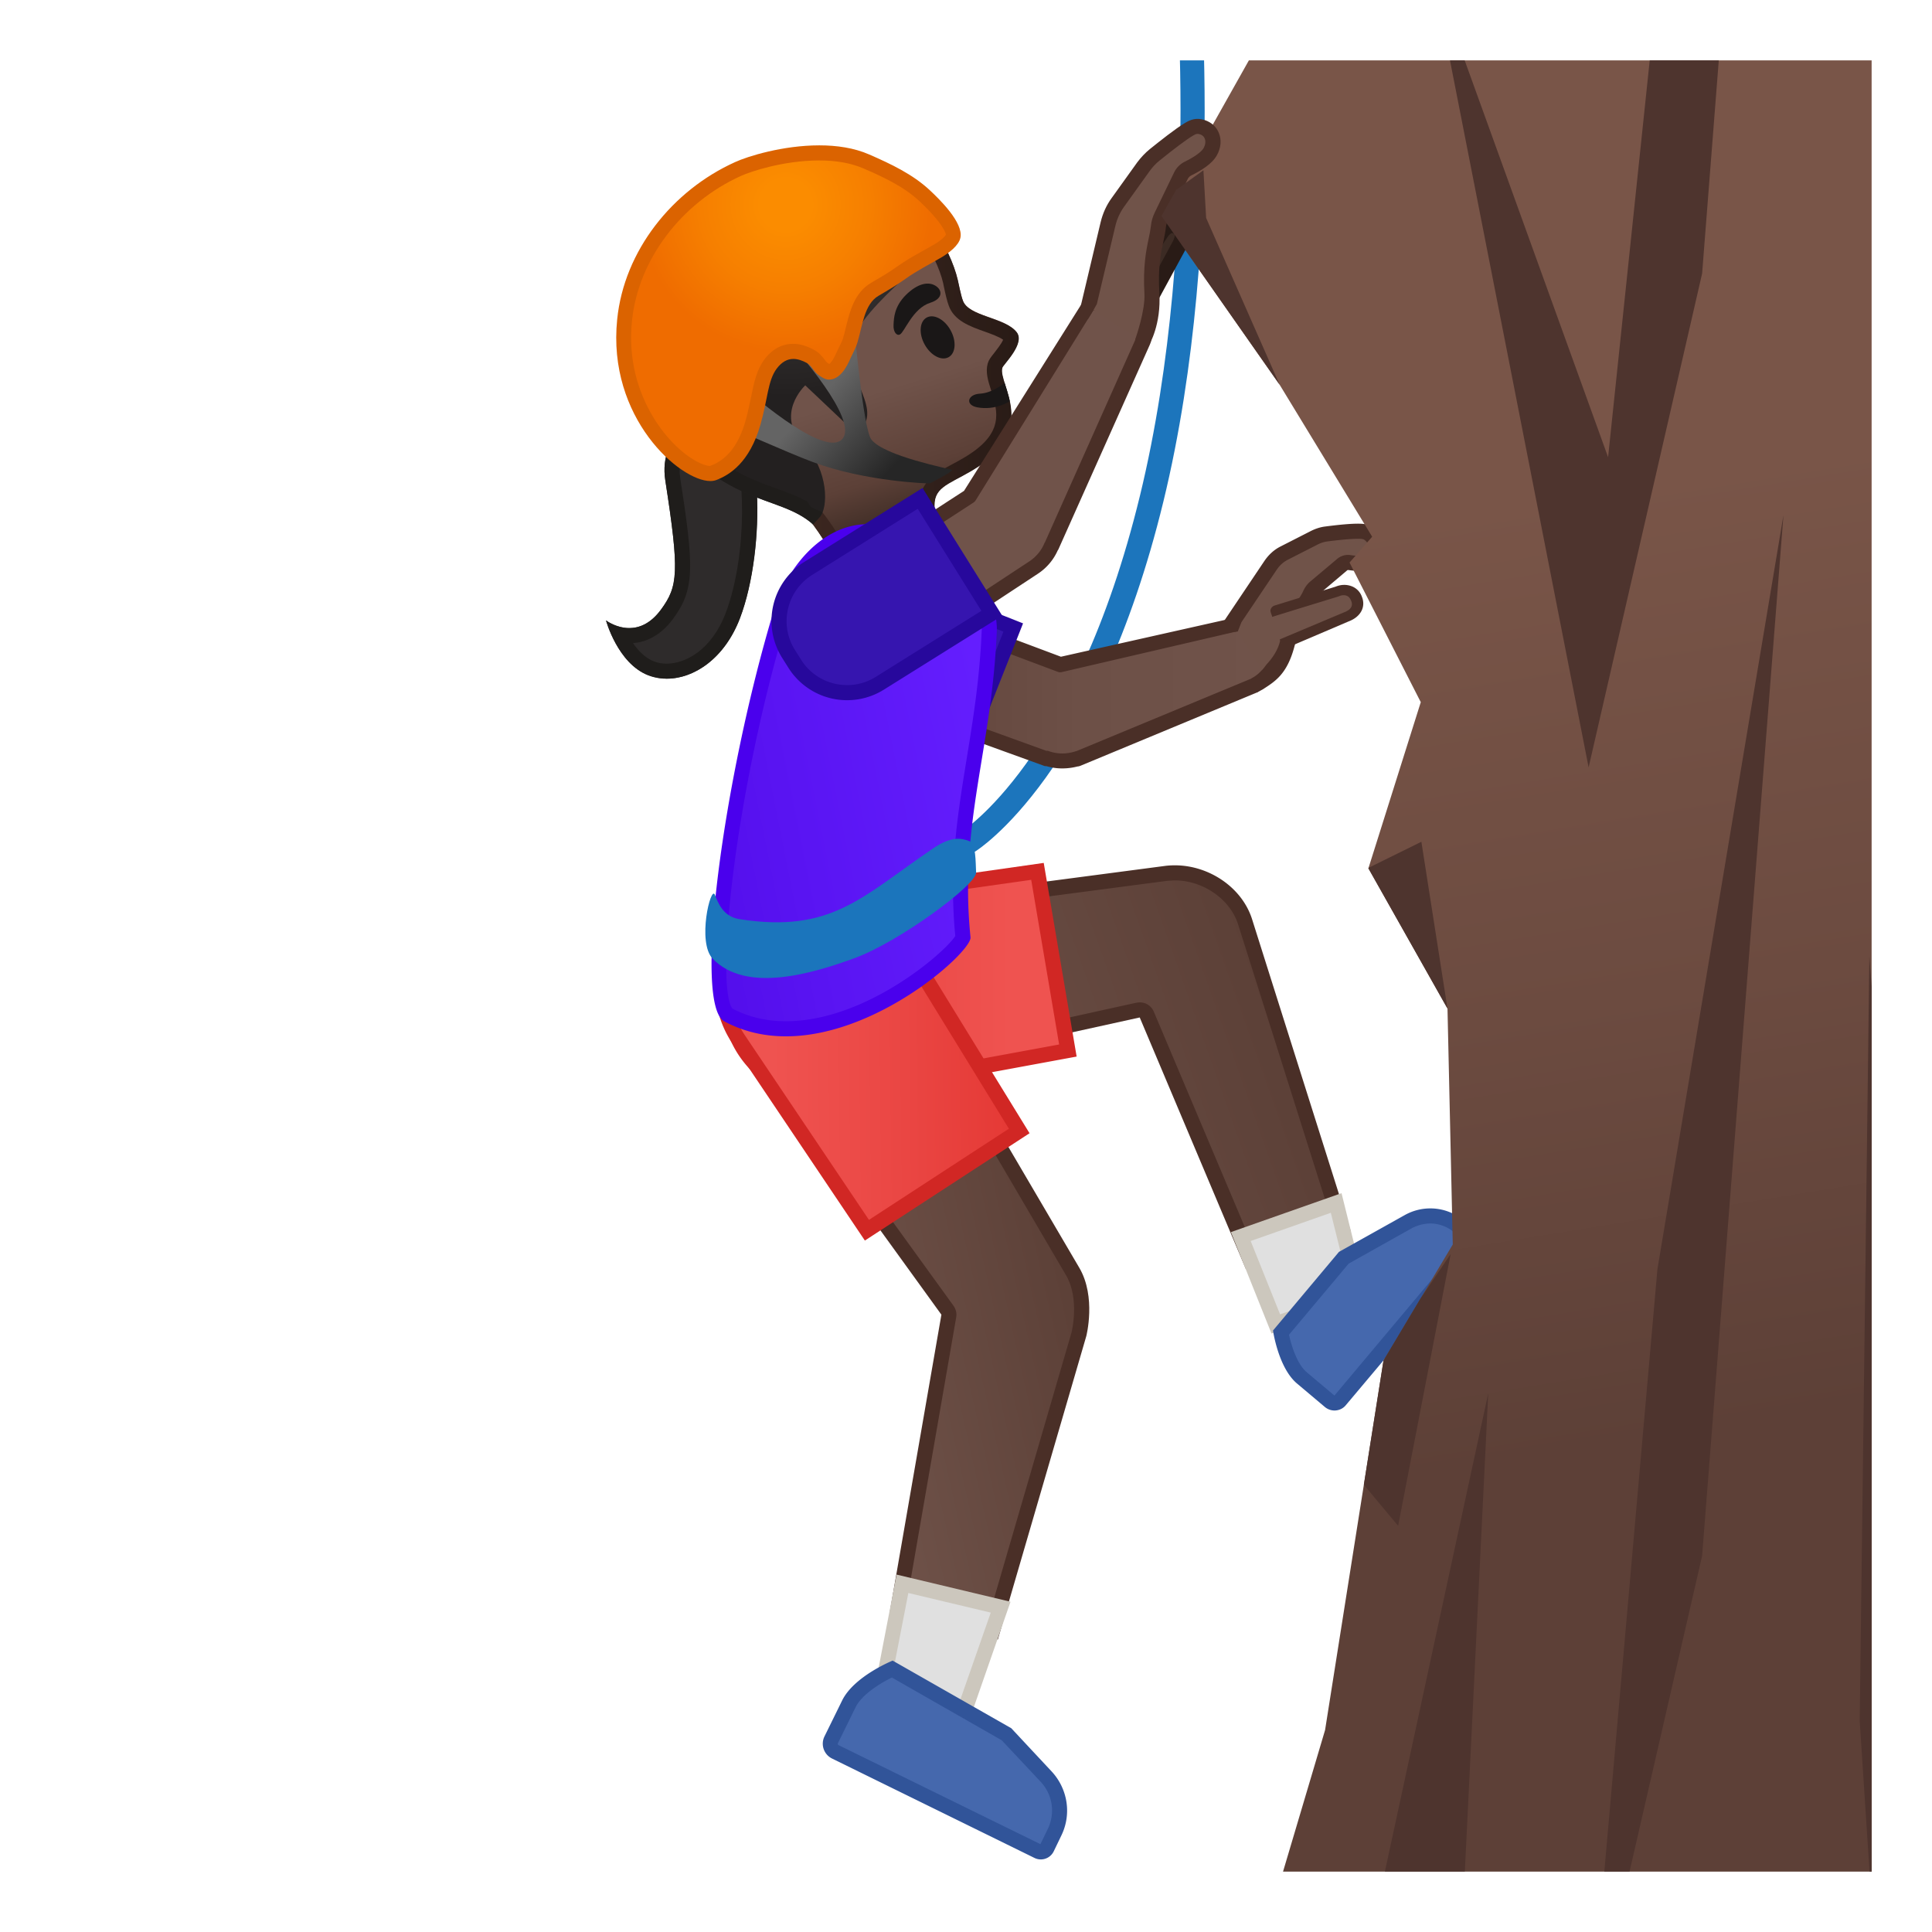 <svg viewBox="0 0 128 128" xmlns="http://www.w3.org/2000/svg" xmlns:xlink="http://www.w3.org/1999/xlink" width="512px" height="512px"><radialGradient id="a" cx="29.761" cy="47.12" r="7.161" gradientTransform="scale(-1 1) rotate(8.807 62.26 -444.455)" gradientUnits="userSpaceOnUse"><stop stop-color="#454140" offset="0"/><stop stop-color="#312D2D" offset="1"/></radialGradient><path d="M48.08 27.46c-1.28-.17-4.52 1.01-4 4.38.94 6.07.85 7-.29 8.55-1.64 2.24-3.64.72-3.64.72s.77 2.84 2.79 3.63 4.83-.48 6.08-3.78c1.77-4.67 1.52-13.18-.94-13.5z" fill="url(#a)"/><path d="M44.17 44.47c-.37 0-.73-.07-1.05-.19-1.02-.4-1.69-1.43-2.07-2.23.2.05.42.08.65.08.67 0 1.64-.25 2.5-1.43 1.28-1.74 1.32-2.82.38-8.92-.16-1.03.06-1.89.64-2.58.78-.91 1.98-1.24 2.61-1.24.07 0 .13 0 .19.01.26.03.5.24.73.62 1.32 2.21 1.22 8.48-.19 12.2-1.04 2.71-3.01 3.68-4.39 3.68z" fill="#2E2B2B"/><path d="M47.82 28.45c.04 0 .09 0 .12.01.05.01.19.1.37.38 1.13 1.89 1.22 7.94-.23 11.77-.94 2.48-2.7 3.36-3.91 3.36-.31 0-.6-.05-.87-.16-.55-.22-1.01-.69-1.36-1.2.76-.06 1.77-.41 2.66-1.62 1.44-1.96 1.38-3.41.47-9.3-.14-.88.04-1.61.53-2.18.66-.78 1.72-1.06 2.22-1.06m0-1c-1.4 0-4.23 1.23-3.74 4.39.94 6.07.85 7-.29 8.55-.7.95-1.46 1.22-2.1 1.22-.88 0-1.54-.51-1.54-.51s.77 2.84 2.79 3.63c.39.15.81.23 1.24.23 1.81 0 3.83-1.34 4.85-4.01 1.77-4.67 1.52-13.18-.94-13.5h-.27z" fill="#1F1D1B"/><defs><path id="b" d="M4 4h120v120H4z"/></defs><clipPath id="c"><use xlink:href="#b"/></clipPath><path d="M78.47-4.96s2.17 20.17-2.17 38-12.09 22.68-12.09 22.68" clip-path="url(#c)" fill="none" stroke="#1C75BC" stroke-linecap="round" stroke-linejoin="round" stroke-miterlimit="10" stroke-width="1.6"/><g clip-path="url(#c)"><linearGradient id="d" x1="53.629" x2="81.869" y1="79.877" y2="79.877" gradientTransform="rotate(-19.464 44.361 65.724)" gradientUnits="userSpaceOnUse"><stop stop-color="#70534A" offset="0"/><stop stop-color="#5C4037" offset="1"/></linearGradient><path d="M75.99 67.23a.499.499 0 0 0-.46-.31c-.04 0-.07 0-.11.01l-19.3 4.25-1.75-10.29 22.88-3.01c.2-.03.4-.04.6-.04 2.09 0 4.05 1.36 4.65 3.24.24.76 5.46 17.25 6.4 20.23l-6.06 2.14-6.85-16.22z" fill="url(#d)"/><path d="M77.85 58.33c1.85 0 3.64 1.24 4.17 2.89.23.72 5.01 15.85 6.25 19.77l-5.16 1.82-6.67-15.79a.998.998 0 0 0-.92-.61c-.07 0-.14.01-.22.02l-18.79 4.13-1.57-9.26 22.37-2.94c.18-.01.36-.03.54-.03m0-1c-.22 0-.45.01-.67.04l-23.4 3.08 1.92 11.32 19.81-4.36 7.03 16.66 6.96-2.46s-6.28-19.86-6.54-20.69c-.67-2.14-2.88-3.59-5.11-3.59z" fill="#4A2F27"/><circle cx="54.75" cy="66.12" r="5.74" fill="#FBC11B"/><path fill="#E0E0E0" d="M82.21 81.92l6.32-2.22 1.51 6.07-5.51 1.94z"/><path d="M88.17 80.35l1.27 5.1-4.63 1.63-1.95-4.86 5.31-1.87m.71-1.3l-7.33 2.58 2.69 6.72 6.39-2.25-1.75-7.05z" fill="#CCC7BD"/><linearGradient id="e" x1="48.308" x2="70.755" y1="65.101" y2="65.101" gradientUnits="userSpaceOnUse"><stop stop-color="#E53935" offset=".013"/><stop stop-color="#EA4643" offset=".379"/><stop stop-color="#EF5350" offset=".831"/></linearGradient><path d="M54.63 72.47c-3.09 0-5.71-2.22-6.23-5.27-.58-3.44 1.74-6.72 5.18-7.3.02 0 .04-.01.05-.01l15.1-2.16 2.02 11.88-15.06 2.78c-.34.05-.7.08-1.06.08z" fill="url(#e)"/><path d="M68.32 58.29l1.85 10.91-14.56 2.68c-.33.06-.66.08-.99.08a5.81 5.81 0 0 1-5.74-4.86 5.84 5.84 0 0 1 4.77-6.73c.02 0 .05-.01.07-.01l14.6-2.07m.83-1.12L53.49 59.4c-3.72.63-6.22 4.16-5.59 7.88a6.844 6.844 0 0 0 6.73 5.69c.38 0 .77-.03 1.15-.1L71.33 70l-2.18-12.83z" fill="#D12724"/><path d="M88.41 92.95c-.08 0-.2-.02-.31-.11l-1.84-1.55c-.82-.69-1.25-2.24-1.39-3l4.17-4.96 4.3-2.41a2.899 2.899 0 0 1 3.27.3l.83.69c.07.06.12.15.13.24.01.1-.02.2-.09.27l-8.7 10.34c-.09.13-.23.19-.37.19z" fill="#4568AD"/><path d="M94.76 81.06c.56 0 1.11.2 1.53.55l.72.6-8.6 10.25-1.84-1.55c-.63-.53-1.01-1.75-1.17-2.48l3.95-4.71 4.21-2.36c.38-.19.79-.3 1.2-.3m0-1c-.57 0-1.14.14-1.67.43l-4.38 2.45-4.37 5.21s.35 2.48 1.6 3.52l1.84 1.55c.18.15.41.23.63.23.28 0 .57-.12.76-.36l8.7-10.34c.31-.37.26-.91-.1-1.22l-.83-.69a3.41 3.41 0 0 0-2.18-.78z" fill="#315499"/><linearGradient id="f" x1="57.303" x2="83.977" y1="45.209" y2="45.209" gradientUnits="userSpaceOnUse"><stop stop-color="#5C4037" offset="0"/><stop stop-color="#63463D" offset=".158"/><stop stop-color="#6D5047" offset=".533"/><stop stop-color="#70534A" offset=".999"/></linearGradient><path d="M57.3 45.91L59.52 40l10.72 4.02h.02l11.49-2.58c1.83-.52 3.23 2.86 1.29 3.99l-11.67 4.84v-.02c-.68.22-1.39.2-2.03-.02l-.01.03-12.03-4.35z" fill="url(#f)"/><path d="M70.37 50.91c-.35 0-.7-.05-1.04-.15-.06 0-.12 0-.18-.03l-12.02-4.35a.452.452 0 0 1-.28-.26.459.459 0 0 1-.01-.38l2.22-5.91c.05-.12.14-.22.26-.28s.26-.06.38-.01l10.59 3.97 11.36-2.55c1-.28 2.07.34 2.58 1.53.47 1.1.37 2.62-.93 3.38l-11.73 4.87c-.06.02-.12.04-.18.04-.35.09-.68.13-1.02.13zm-1.02-1.17c.05 0 .1.01.15.03.55.19 1.14.2 1.71.02.03-.01.06-.02.09-.02l11.55-4.79c.27-.16.51-.27.94-.77.31-.35-.3-.87-.49-1.32-.25-.6-.81-1.21-1.43-1.04l-11.49 2.67c-.01 0-.03 0-.04.01a.45.45 0 0 1-.26-.02l-10.26-3.85-1.86 4.97 11.38 4.12c0-.01 0-.01.01-.01z" fill="#4A2F27"/><path d="M55.78 46.65c-1.01-.4-1.8-1.17-2.24-2.17s-.45-2.1-.05-3.11l.28-.71c.62-1.56 2.1-2.57 3.78-2.57.51 0 1.01.1 1.5.29l8.07 3.2-3.27 8.27-8.07-3.2z" fill="#3615AF"/><path d="M57.56 38.59c.45 0 .89.08 1.31.25l7.61 3.01-2.91 7.34-7.61-3.01a3.562 3.562 0 0 1-2-4.63l.28-.71a3.563 3.563 0 0 1 3.32-2.25m0-1c-1.82 0-3.54 1.09-4.25 2.89l-.28.71c-.93 2.35.22 5 2.57 5.93l8.54 3.38 3.64-9.2-8.54-3.38c-.55-.23-1.12-.33-1.68-.33z" fill="#27089C"/><path d="M81.68 41.17l2.5-3.72c.24-.35.54-.63.9-.81l2-1.02c.25-.13.52-.21.81-.25.61-.08 1.7-.2 2.27-.17.29.01.5.09.75.36.45.5.46 1.22-.02 1.58-.34.25-1.07.19-1.47.13a.651.651 0 0 0-.51.13l-1.76 1.48c-.15.13-.27.28-.36.47-.33.7-.99 1.3-1.53 3.33-.44 1.66-1.11 2.47-1.11 2.47s-1.81-2.59-2.47-3.98z" fill="#705349"/><path d="M91.28 35.23c-.32-.35-.63-.51-1.1-.53-.58-.03-1.6.08-2.36.18-.35.04-.67.15-.97.3l-2 1.02c-.44.22-.8.55-1.09.98l-2.66 3.96.12.26c.07.15.16.32.25.48.09-.02.19-.03.29-.02.08.01.25-.03.25-.03l.24-.61 2.34-3.48c.19-.28.43-.5.72-.65l2-1.02c.2-.1.41-.17.64-.2 1.02-.13 1.79-.19 2.19-.17.17.01.25.03.4.2s.23.38.21.56c-.01.12-.07.21-.16.28-.08.06-.41.14-1.1.04a1.1 1.1 0 0 0-.9.25l-1.76 1.48c-.21.17-.37.39-.49.65-.08.18-.19.36-.32.55-.35.56-.83 1.33-1.24 2.86-.21.79-.86 1.44-.86 1.44s-.21.29-.33.41-.24.27-.37.36c.15.22.23.32.24.34l-.21.76.4-.2c.82-.53 1.62-1 2.11-2.85.37-1.38.78-2.05 1.12-2.58.15-.24.28-.45.38-.67a.86.86 0 0 1 .23-.3l1.76-1.49c.02-.02.06-.03.11-.02.85.12 1.47.04 1.84-.23.32-.23.51-.58.56-.98.02-.47-.14-.95-.48-1.33z" fill="#4A2F27"/><path d="M88.61 39.19c.53-.2 1.06-.08 1.29.49s-.13.99-.66 1.19l-4.29 1.82-.76-2.15 4.42-1.35z" fill="#705349"/><path d="M89.55 38.84c-.32-.12-.68-.13-1.07.03l-4.04 1.25c-.18.06-.3.24-.26.41.06.22.03.07.11.34.33-.11 4.41-1.36 4.41-1.36.01 0 .02-.01.02-.01.14-.06.33-.1.5-.03.13.05.23.16.3.34.17.41-.14.63-.45.75l-4.28 1.8s.01.08.14.32c.07.14.28.21.45.17.02 0 .08-.02.11-.03.01 0 .01 0 .02-.01l3.84-1.64c.8-.3 1.15-.96.88-1.63a1.15 1.15 0 0 0-.68-.7z" fill="#4A2F27"/></g><g clip-path="url(#c)"><linearGradient id="g" x1="94.913" x2="110.79" y1="-2.5" y2="95.25" gradientUnits="userSpaceOnUse"><stop stop-color="#795548" offset=".364"/><stop stop-color="#6C4B40" offset=".705"/><stop stop-color="#5D4037" offset="1"/></linearGradient><path fill="url(#g)" d="M129.72 129.87l-1-131.4-42.31-1-9.46 16.84 7.83 11.18 6.13 10.07-1.5 1.71 4.72 9.25-3.47 11.01 5.24 9.29.35 15.63-4.59 7.69-3.87 24.48-4.85 16.33H97.6z"/><linearGradient id="h" x1="55.806" x2="55.806" y1="90.647" y2="110.78" gradientTransform="scale(-1 1) rotate(17.368 246.07 -303.04)" gradientUnits="userSpaceOnUse"><stop stop-color="#70534A" offset=".55"/><stop stop-color="#5C4037" offset=".83"/><stop stop-color="#3C2B24" offset="1"/></linearGradient><path d="M42.8 19.43c.53-4.09 4.47-7.28 8.41-8.49 4.41-1.36 8.07.49 10.49 3.93.88 1.24 1.51 2.61 1.75 3.68.03.13.22 1.07.33 1.34.35 1.08 2.79 1.11 3.56 2.11.59.75-.89 2.14-.95 2.36-.31 1.09 2.56 4.14-2.06 6.84-1.61.94-2.56 1.09-2.42 2.53l-.22 3.49-5.02 3.18s-.83-2.99-2.82-5.66c-1.22-1.63-3.44-2.56-5.58-3.33-4.22-1.52-5.9-8.57-5.47-11.98z" fill="url(#h)"/><linearGradient id="i" x1="42.737" x2="67.494" y1="25.447" y2="25.447" gradientUnits="userSpaceOnUse"><stop stop-color="#4A2F27" offset="0"/><stop stop-color="#291B16" offset="1"/></linearGradient><path d="M54.06 11.49c3.34 0 5.56 2.15 6.83 3.95.77 1.09 1.37 2.33 1.6 3.33l.02.11c.13.63.24 1.08.34 1.35.35 1.02 1.43 1.4 2.39 1.74.41.15.96.34 1.22.54-.11.27-.48.73-.61.9-.21.26-.34.43-.41.67-.16.57.02 1.15.22 1.77.45 1.42.92 2.89-1.82 4.49-.29.17-.56.32-.81.45-1.1.59-2.25 1.2-2.11 2.96l-.18 2.91-3.52 2.23c-.45-1.18-1.27-3.01-2.56-4.73-1.35-1.81-3.7-2.84-6.04-3.67-3.7-1.33-5.23-7.82-4.83-10.92.49-3.79 4.34-6.63 7.71-7.67.87-.27 1.73-.41 2.56-.41m0-1c-.91 0-1.86.14-2.85.45-3.94 1.21-7.88 4.4-8.41 8.49-.44 3.41 1.24 10.46 5.49 11.99 2.14.77 4.36 1.7 5.58 3.33 2 2.67 2.82 5.66 2.82 5.66l5.02-3.18.22-3.49c-.14-1.43.81-1.59 2.42-2.53 4.62-2.7 1.75-5.76 2.06-6.84.06-.22 1.54-1.61.95-2.36-.78-.99-3.22-1.03-3.57-2.11-.11-.27-.3-1.21-.33-1.34-.25-1.07-.87-2.43-1.75-3.68-1.89-2.68-4.51-4.39-7.65-4.39z" fill="url(#i)"/><radialGradient id="j" cx="14.179" cy="21.348" r="11.308" gradientTransform="matrix(-.924 .474 .433 .857 56.679 -9.796)" gradientUnits="userSpaceOnUse"><stop stop-color="#444140" offset="0"/><stop stop-color="#232020" offset="1"/></radialGradient><path d="M56.72 28.72l-3.37-3.19s-2.12 1.96 0 4.06c1.49 1.48 1.6 4.1.9 4.74l-.38.41c-2.37-2.11-6.08-.99-10.66-7.51-3.97-5.65-.77-12.06 4.16-15.12 4.71-2.93 11.95-2.98 15.38 3.75.12.23-5.77 4.47-6.32 6.87-.54 2.38 2.32 4.5.29 5.99z" fill="url(#j)"/><defs><path id="k" d="M49.76 27.32l3.96 6.27.77.35s-.15.3-.25.39l-.38.41c-2.37-2.11-6.08-.99-10.66-7.51-3.97-5.65-.77-12.06 4.16-15.12 4.71-2.93 12.16-2.79 15.43 3.76.02.05-.64.59-.64.59l-.62-1.02-6.73 5.15-5.04 6.73z"/></defs><clipPath id="l"><use xlink:href="#k"/></clipPath><g clip-path="url(#l)"><path d="M53.83 11.25c1.95 0 5.46.59 7.72 4.43-.18.15-.39.33-.58.5-2.55 2.18-5.08 4.47-5.5 6.33-.3 1.33.19 2.53.58 3.49.19.46.31.78.37 1.03l-2.37-2.24a1.001 1.001 0 0 0-1.37 0c-.13.12-1.24 1.19-1.26 2.76-.01.68.19 1.72 1.24 2.75.95.94 1.11 2.42 1.01 3.04-.71-.43-1.48-.7-2.27-.99-2.11-.76-4.49-1.63-7.35-5.69-1.4-1.99-1.9-4.24-1.44-6.51.57-2.79 2.55-5.48 5.3-7.19 1.77-1.1 3.87-1.71 5.92-1.71m0-1c-2.29 0-4.58.7-6.46 1.87-4.92 3.06-8.13 9.47-4.16 15.12 4.58 6.52 8.29 5.39 10.66 7.51l.38-.41c.7-.64.59-3.26-.9-4.74-2.12-2.1 0-4.06 0-4.06l3.37 3.19c2.02-1.49-.83-3.61-.29-5.98.55-2.4 6.46-6.66 6.34-6.89-2.03-4.01-5.49-5.61-8.94-5.61z" fill="#1F1D1B"/></g><path d="M63.87 25.24l1.98-.62s.23.94.29 1.33c.35 2.15.07 4.75-3.33 6.18-.31.13-.49-4.98-.49-4.98l1.55-1.91z" fill="none"/><defs><path id="m" d="M42.8 19.43c.53-4.09 4.47-7.28 8.41-8.49 5.45-1.68 9.69 1.07 11.94 6.13 0 0 .71 2.22 1.09 3.12.59 1.86 1.85.78 2.84 1.88.94 1.04-.62 2.06-.68 2.28-.31 1.09 2.56 4.14-2.06 6.84-1.61.94-2.56 1.09-2.42 2.53l.86 3.7-4.23 2.64s-4.01-6.41-10.27-8.65c-4.23-1.52-5.91-8.57-5.48-11.98z"/></defs><clipPath id="n"><use xlink:href="#m"/></clipPath><g clip-path="url(#n)"><path d="M69.21 23.21c-.32 2.03-2.25 4.17-4.45 3.78-.84-.15-.67-.87.18-.91 1.37-.08 2.98-1.77 3.18-3.05.14-.84 1.23-.66 1.09.18z" fill="#1A1717"/></g><ellipse transform="rotate(-29.05 62.125 22.352)" cx="62.12" cy="22.35" rx=".98" ry="1.5" fill="#1A1717"/><path d="M61.63 20.06c.95-.3.78-.95.23-1.19-.4-.18-1.06-.11-1.86.69-.75.76-.78 1.5-.8 1.96-.03.46.2.75.42.64.31-.15.84-1.73 2.01-2.1z" fill="#1A1717"/><linearGradient id="o" x1="43.739" x2="60.721" y1="86.869" y2="86.869" gradientTransform="rotate(-12.644 54.208 38.012)" gradientUnits="userSpaceOnUse"><stop stop-color="#70534A" offset="0"/><stop stop-color="#5C4037" offset="1"/></linearGradient><path d="M59.49 106.55l3.36-19.36a.518.518 0 0 0-.09-.38l-12.1-16.74 8.74-5.7 11.65 19.88c1.01 1.73.41 4.12.41 4.14l-5.72 19.63-6.25-1.47z" fill="url(#o)"/><path d="M59.25 65.08l11.39 19.43c.9 1.54.36 3.74.36 3.74l-5.59 19.19-5.34-1.26 3.28-18.9c.05-.27-.02-.54-.17-.76l-11.8-16.31 7.87-5.13m.33-1.41l-9.62 6.27L62.37 87.1l-3.44 19.82 7.18 1.7 5.86-20.1s.67-2.59-.46-4.52-11.93-20.33-11.93-20.33z" fill="#4A2F27"/><circle cx="54.39" cy="65.23" r="5.74" fill="#FBC11B"/><path fill="#E0E0E0" d="M58.59 111.16l1.2-6.23 6.51 1.55-2.58 7.39z"/><path d="M60.18 105.54l5.46 1.3-2.21 6.32-4.29-2.27 1.04-5.35m-.78-1.22l-1.37 7.11 5.97 3.16 2.95-8.47-7.55-1.8z" fill="#CCC7BD"/><linearGradient id="p" x1="27.886" x2="47.437" y1="75.296" y2="75.296" gradientTransform="scale(-1 1) rotate(.647 438.204 -8364.954)" gradientUnits="userSpaceOnUse"><stop stop-color="#E53935" offset=".013"/><stop stop-color="#EA4643" offset=".379"/><stop stop-color="#EF5350" offset=".831"/></linearGradient><path d="M48.88 68.79c-.92-1.41-1.24-3.1-.89-4.76s1.32-3.08 2.74-4A6.336 6.336 0 0 1 54.18 59c2.15 0 4.14 1.07 5.31 2.88.01.01.02.03.03.04l7.99 13-10.08 6.58-8.55-12.71z" fill="url(#p)"/><path d="M54.19 59.51c1.98 0 3.81.99 4.89 2.65.01.02.03.04.04.06l7.72 12.56-9.27 6.04-8.26-12.29c-1.76-2.69-.99-6.31 1.7-8.07.95-.63 2.05-.95 3.18-.95m0-1c-1.28 0-2.57.36-3.72 1.11a6.828 6.828 0 0 0-1.99 9.45l8.82 13.12 10.91-7.11-8.28-13.47a6.856 6.856 0 0 0-5.74-3.1z" fill="#D12724"/><path d="M68.95 122.69c-.07 0-.14-.02-.21-.05l-13.4-6.58a.609.609 0 0 1-.31-.34.586.586 0 0 1 .03-.45l1.17-2.38c.57-1.17 2.27-2.04 2.87-2.32l7.58 4.32 2.64 2.81c.92 1 1.14 2.44.56 3.65l-.52 1.08c-.08.16-.23.26-.41.26z" fill="#4568AD"/><path d="M59.09 111.14l7.28 4.16 2.58 2.75c.79.85.97 2.07.48 3.1l-.5 1.03-13.37-6.56c-.04-.02-.07-.08-.05-.12l1.17-2.38c.42-.86 1.64-1.6 2.41-1.98m.05-1.12s-2.56 1.03-3.35 2.65l-1.17 2.38c-.26.54-.04 1.19.51 1.46l13.4 6.58a.95.95 0 0 0 1.28-.43l.52-1.08c.67-1.4.41-3.06-.65-4.21L67 114.5l-7.86-4.48z" fill="#315499"/><linearGradient id="q" x1="29.327" x2="51.642" y1="52.204" y2="52.204" gradientTransform="matrix(-.98 .197 .216 1.078 84.596 -12.761)" gradientUnits="userSpaceOnUse"><stop stop-color="#651FFF" offset="0"/><stop stop-color="#5914F2" offset=".705"/><stop stop-color="#530EEB" offset="1"/></linearGradient><path d="M52.07 68.16c-1.4 0-2.69-.31-3.84-.93-1.43-.76-.24-14.19 3.5-26.58.96-3.19 3.32-5.42 5.73-5.42.36 0 .72.05 1.07.14l1.92.17c3.02.47 5.18 4.12 5.09 6.25-.13 3.21-.57 5.91-1 8.52-.62 3.77-1.2 7.33-.74 11.83-.24.89-6.02 6.02-11.73 6.02z" fill="url(#q)"/><path d="M57.46 35.73c.31 0 .63.04.94.13.06.02.12.03.17.03l1.29.11.51.04c2.78.46 4.75 3.79 4.67 5.74-.13 3.18-.57 5.87-.99 8.46-.61 3.75-1.19 7.29-.76 11.77-.66 1.07-5.9 5.65-11.22 5.65-1.29 0-2.49-.28-3.55-.84-1.13-1.51.11-14.18 3.69-26.03.9-2.98 3.05-5.06 5.25-5.06m0-1c-2.81 0-5.25 2.61-6.21 5.77-3.32 11.03-5.35 26.05-3.26 27.17 1.31.7 2.69.99 4.08.99 6.12 0 12.32-5.63 12.23-6.56-.77-7.52 1.41-12.38 1.74-20.28.1-2.49-2.29-6.26-5.55-6.77-.62-.05-1.22-.1-1.83-.16a4.61 4.61 0 0 0-1.2-.16z" fill="#4A00ED"/><linearGradient id="r" x1="49.551" x2="49.551" y1="34.524" y2="41.273" gradientTransform="scale(-1 1) rotate(47.026 6.937 -88.675)" gradientUnits="userSpaceOnUse"><stop stop-color="#646464" offset="0"/><stop stop-color="#262626" offset=".995"/></linearGradient><path d="M57.73 29.12c.88 1.12 5.17 1.92 5.35 2.02-.05.17-1.49.89-1.49.89s-4.18-.09-7.77-1.43c-1.61-.6-5.67-2.41-5.67-2.41l1.04-2.59s5.27 4.74 6.57 3.53-3.29-6.26-3.29-6.26l4.09-1.45c.02.01.62 7.01 1.17 7.7z" fill="url(#r)"/><radialGradient id="s" cx="41.537" cy="24.182" r="9.923" gradientTransform="scale(-1 1) rotate(47.026 6.937 -88.675)" gradientUnits="userSpaceOnUse"><stop stop-color="#FB8C00" offset=".171"/><stop stop-color="#F67F00" offset=".563"/><stop stop-color="#EF6C00" offset=".983"/></radialGradient><path d="M47.05 31.37c-.63 0-1.86-.61-3.07-1.95-.93-1.03-3.04-3.89-2.6-8.21.43-4.21 3.38-8.15 7.52-10.02.61-.28 2.91-1.06 5.38-1.06 1.21 0 2.26.19 3.12.57 1.36.59 2.77 1.25 3.87 2.28 1.94 1.81 1.9 2.55 1.87 2.68-.05.25-.45.64-.98.95-.25.15-.5.29-.75.42-.57.32-1.16.65-1.72 1.05-.51.37-1.08.7-1.62 1.02l-.12.07c-.92.54-1.2 1.66-1.43 2.65-.06.25-.12.49-.19.72s-.17.42-.26.62c-.05.11-.11.23-.16.34-.32.76-.66 1.14-.99 1.14-.02 0-.13-.01-.45-.25-.06-.05-.13-.14-.21-.24-.13-.17-.29-.38-.53-.52-.42-.23-.8-.35-1.17-.35-.58 0-1.09.28-1.5.84-.45.6-.59 1.32-.78 2.24-.1.48-.21 1.03-.38 1.64-.51 1.77-1.37 2.87-2.64 3.34-.06.02-.13.03-.21.03z" fill="url(#s)"/><path d="M54.28 10.63c1.14 0 2.12.18 2.93.53 1.32.57 2.69 1.21 3.73 2.19 1.67 1.57 1.72 2.19 1.73 2.19-.04.11-.31.38-.75.64-.24.14-.49.28-.74.42-.58.32-1.19.66-1.77 1.08-.5.36-1.03.67-1.6 1l-.1.06c-1.11.65-1.42 1.93-1.67 2.96-.06.24-.11.47-.18.69-.05.18-.14.35-.24.55-.06.12-.11.23-.18.37-.24.56-.42.75-.5.81-.04-.02-.09-.06-.16-.11-.03-.02-.08-.1-.13-.16-.15-.2-.35-.47-.7-.66-.49-.27-.95-.41-1.41-.41-.51 0-1.26.18-1.9 1.04-.51.69-.68 1.5-.87 2.44-.1.48-.21 1.01-.37 1.6-.46 1.61-1.22 2.6-2.36 3.01-.42 0-1.53-.48-2.7-1.79-.88-.98-2.89-3.7-2.47-7.82.41-4.04 3.25-7.81 7.23-9.61.59-.27 2.79-1.02 5.18-1.02m0-1c-2.42 0-4.76.73-5.58 1.11-4.16 1.88-7.35 5.87-7.81 10.42-.67 6.53 4.16 10.71 6.17 10.71.14 0 .27-.02.38-.06.9-.34 2.22-1.16 2.94-3.67.49-1.7.48-2.92 1.08-3.72.34-.45.71-.64 1.1-.64.3 0 .61.11.92.28.28.16.42.52.68.73.2.16.5.36.75.36.75 0 1.2-.85 1.45-1.44.16-.35.34-.65.45-1.03.33-1.1.45-2.53 1.39-3.08.6-.35 1.21-.71 1.78-1.12.78-.56 1.62-.97 2.43-1.45.43-.26 1.11-.75 1.22-1.28.21-1-1.4-2.56-2.02-3.14-1.13-1.06-2.59-1.75-4.01-2.37-1.02-.45-2.18-.61-3.32-.61z" fill="#DB6300"/><path d="M75.27 21.51c-.5-.28-1.04-.65-1.66-1.13l3.24-4.82c.24-.4.52-.61.79-.61.12 0 .24.04.37.12.2.12.29.27.31.47.01.23-.07.51-.25.8l-2.8 5.17z" fill="#3C2B24"/><path d="M77.65 15.44c.02 0 .06.01.12.05.04.02.05.04.06.04.02.04.01.24-.19.58L75.1 20.8c-.28-.18-.55-.36-.79-.55l2.97-4.43c.01-.02.02-.03.03-.05.14-.24.29-.33.34-.33m0-1c-.48 0-.91.33-1.21.83l-3.49 5.2c.77.62 1.64 1.26 2.52 1.69.03-.04.06-.07.08-.11l2.97-5.47c.43-.72.49-1.53-.23-1.96-.23-.12-.44-.18-.64-.18z" fill="#291B16"/><linearGradient id="t" x1="86.5" x2="81.338" y1="30.612" y2="40.759" gradientTransform="scale(1 -1) rotate(15.878 442.556 23.935)" gradientUnits="userSpaceOnUse"><stop stop-color="#5C4037" offset="0"/><stop stop-color="#63463D" offset=".158"/><stop stop-color="#6D5047" offset=".533"/><stop stop-color="#70534A" offset=".999"/></linearGradient><path d="M74.92 20.9c.73.25 1.08 1.08.77 1.78L69.66 36.2h-.01c-.25.58-.65 1.06-1.15 1.4l-10.72 7.06-3.46-5.33 9.9-6.43 8.11-12.89 2.59.89z" fill="url(#t)"/><path d="M57.79 45.15c-.03 0-.07 0-.1-.01a.551.551 0 0 1-.32-.22l-3.46-5.33c-.07-.11-.1-.25-.07-.38s.11-.24.22-.32l9.81-6.37 8.05-12.8c.12-.2.37-.28.59-.21l2.59.91c.48.17.87.53 1.07 1s.2 1-.01 1.46L70.12 36.4a.21.21 0 0 1-.04.06c-.28.63-.73 1.16-1.3 1.54l-10.72 7.06a.46.46 0 0 1-.27.09zm-2.78-5.69l2.92 4.49 10.3-6.78c.42-.29.76-.69.96-1.17.01-.03.02-.05.04-.07l6-13.45a.8.8 0 0 0 0-.66.82.82 0 0 0-.48-.45l-2.3-.83-7.81 12.61c-.04.06-.09.11-.15.15l-9.48 6.16z" fill="#4A2F27"/><path d="M56.13 45.88c-1.43 0-2.73-.72-3.48-1.93l-.41-.65a4.115 4.115 0 0 1 1.3-5.66l7.42-4.63 4.75 7.61-7.42 4.63c-.65.42-1.4.63-2.16.63z" fill="#3615AF"/><path d="M60.8 33.71l4.22 6.76-6.99 4.37c-.57.36-1.23.55-1.9.55-1.25 0-2.4-.63-3.06-1.69l-.41-.65c-.51-.82-.67-1.78-.45-2.72s.79-1.73 1.6-2.24l6.99-4.38m.32-1.38l-7.84 4.9a4.604 4.604 0 0 0-1.47 6.34l.41.65a4.592 4.592 0 0 0 6.34 1.47l7.84-4.9-5.28-8.46z" fill="#27089C"/><path d="M72.12 20.26l1.29-5.43c.12-.51.34-.99.65-1.42l1.7-2.36c.21-.29.46-.56.74-.79.6-.49 1.68-1.34 2.27-1.69.31-.18.55-.25.89-.13.64.21.89.93.52 1.61-.26.48-1.03.9-1.47 1.12-.21.1-.38.27-.48.47l-1.29 2.67c-.11.23-.18.47-.21.72-.09.93-.57 1.97-.42 4.39.12 1.97-.69 3.1-.69 3.1s-2.34-1.29-3.5-2.26z" fill="#705349"/><path d="M80.76 8.83c-.16-.42-.49-.72-.93-.87-.57-.19-.96-.03-1.31.18-.63.37-1.73 1.25-2.33 1.73-.32.26-.6.56-.84.88l-1.7 2.37c-.35.48-.59 1.02-.73 1.6l-1.36 5.73.51.71s.44-.71.6-1.02l1.23-5.19c.11-.45.3-.87.57-1.25l1.7-2.37c.18-.25.4-.49.65-.69.99-.8 1.79-1.4 2.21-1.65.23-.14.32-.14.48-.09.15.05.26.15.31.29.07.18.04.4-.07.61-.14.26-.62.6-1.25.91-.31.15-.56.4-.71.71l-1.29 2.67c-.14.29-.22.58-.25.89-.03.25-.08.5-.14.79-.17.79-.39 1.87-.29 3.67.07 1.12-.58 2.96-.59 2.99-.05.15.13.51.15.52l.39.21.34-.28c.04-.05.83-1.37.7-3.49-.1-1.66.1-2.63.27-3.41.07-.33.13-.62.16-.9.02-.19.07-.37.16-.55l1.29-2.67c.05-.11.14-.19.24-.24.6-.29 1.37-.75 1.69-1.33.27-.48.32-1.01.14-1.46z" fill="#4A2F27"/></g><g clip-path="url(#c)"><defs><path id="u" d="M129.72 129.87l-1-131.4-42.31-1-9.46 16.84 7.83 11.18 6.13 10.07-1.5 1.71 4.72 9.25-3.47 11.01 5.24 9.29.35 15.63-4.59 7.69-3.87 24.48-4.85 16.33H97.6z"/></defs><clipPath id="v"><use xlink:href="#u"/></clipPath><g clip-path="url(#v)" fill="#4E342E"><path d="M96.51 135.01l2.09-42.7-9.08 42.02zm8.74.79l7.52-32.72 5.39-68.96-8.35 49.96zm18.6-72.44l-.64 50.65 3.38 51.81 2.44-33.48zm-17.31-33.07L94.91-1.89l10.34 52.73 7.52-32.72 5.39-68.96-8.35 49.96zM95.9 66.82l-1.73-11.05-5.56 2.74 4.45 4.07zM75.59 14.26l9.19 11.23-4.87-11.05-.18-3.16zm17.04 86.83l-4.81-5.76 8.29-12.25z"/></g></g><g clip-path="url(#c)"><path d="M47.22 63.52c2.23 2.3 6.59.98 9.37-.03 2.98-1.08 8.13-4.89 8.08-5.68-.04-.74 0-1.92-.46-2.09-.58-.21-1.22-.32-2.45.53-4.66 3.17-6.67 5.59-12.75 4.65-1.12-.17-1.43-1.09-1.65-1.62-.27-.65-1.19 3.16-.14 4.24z" fill="#1B75BC"/></g></svg>